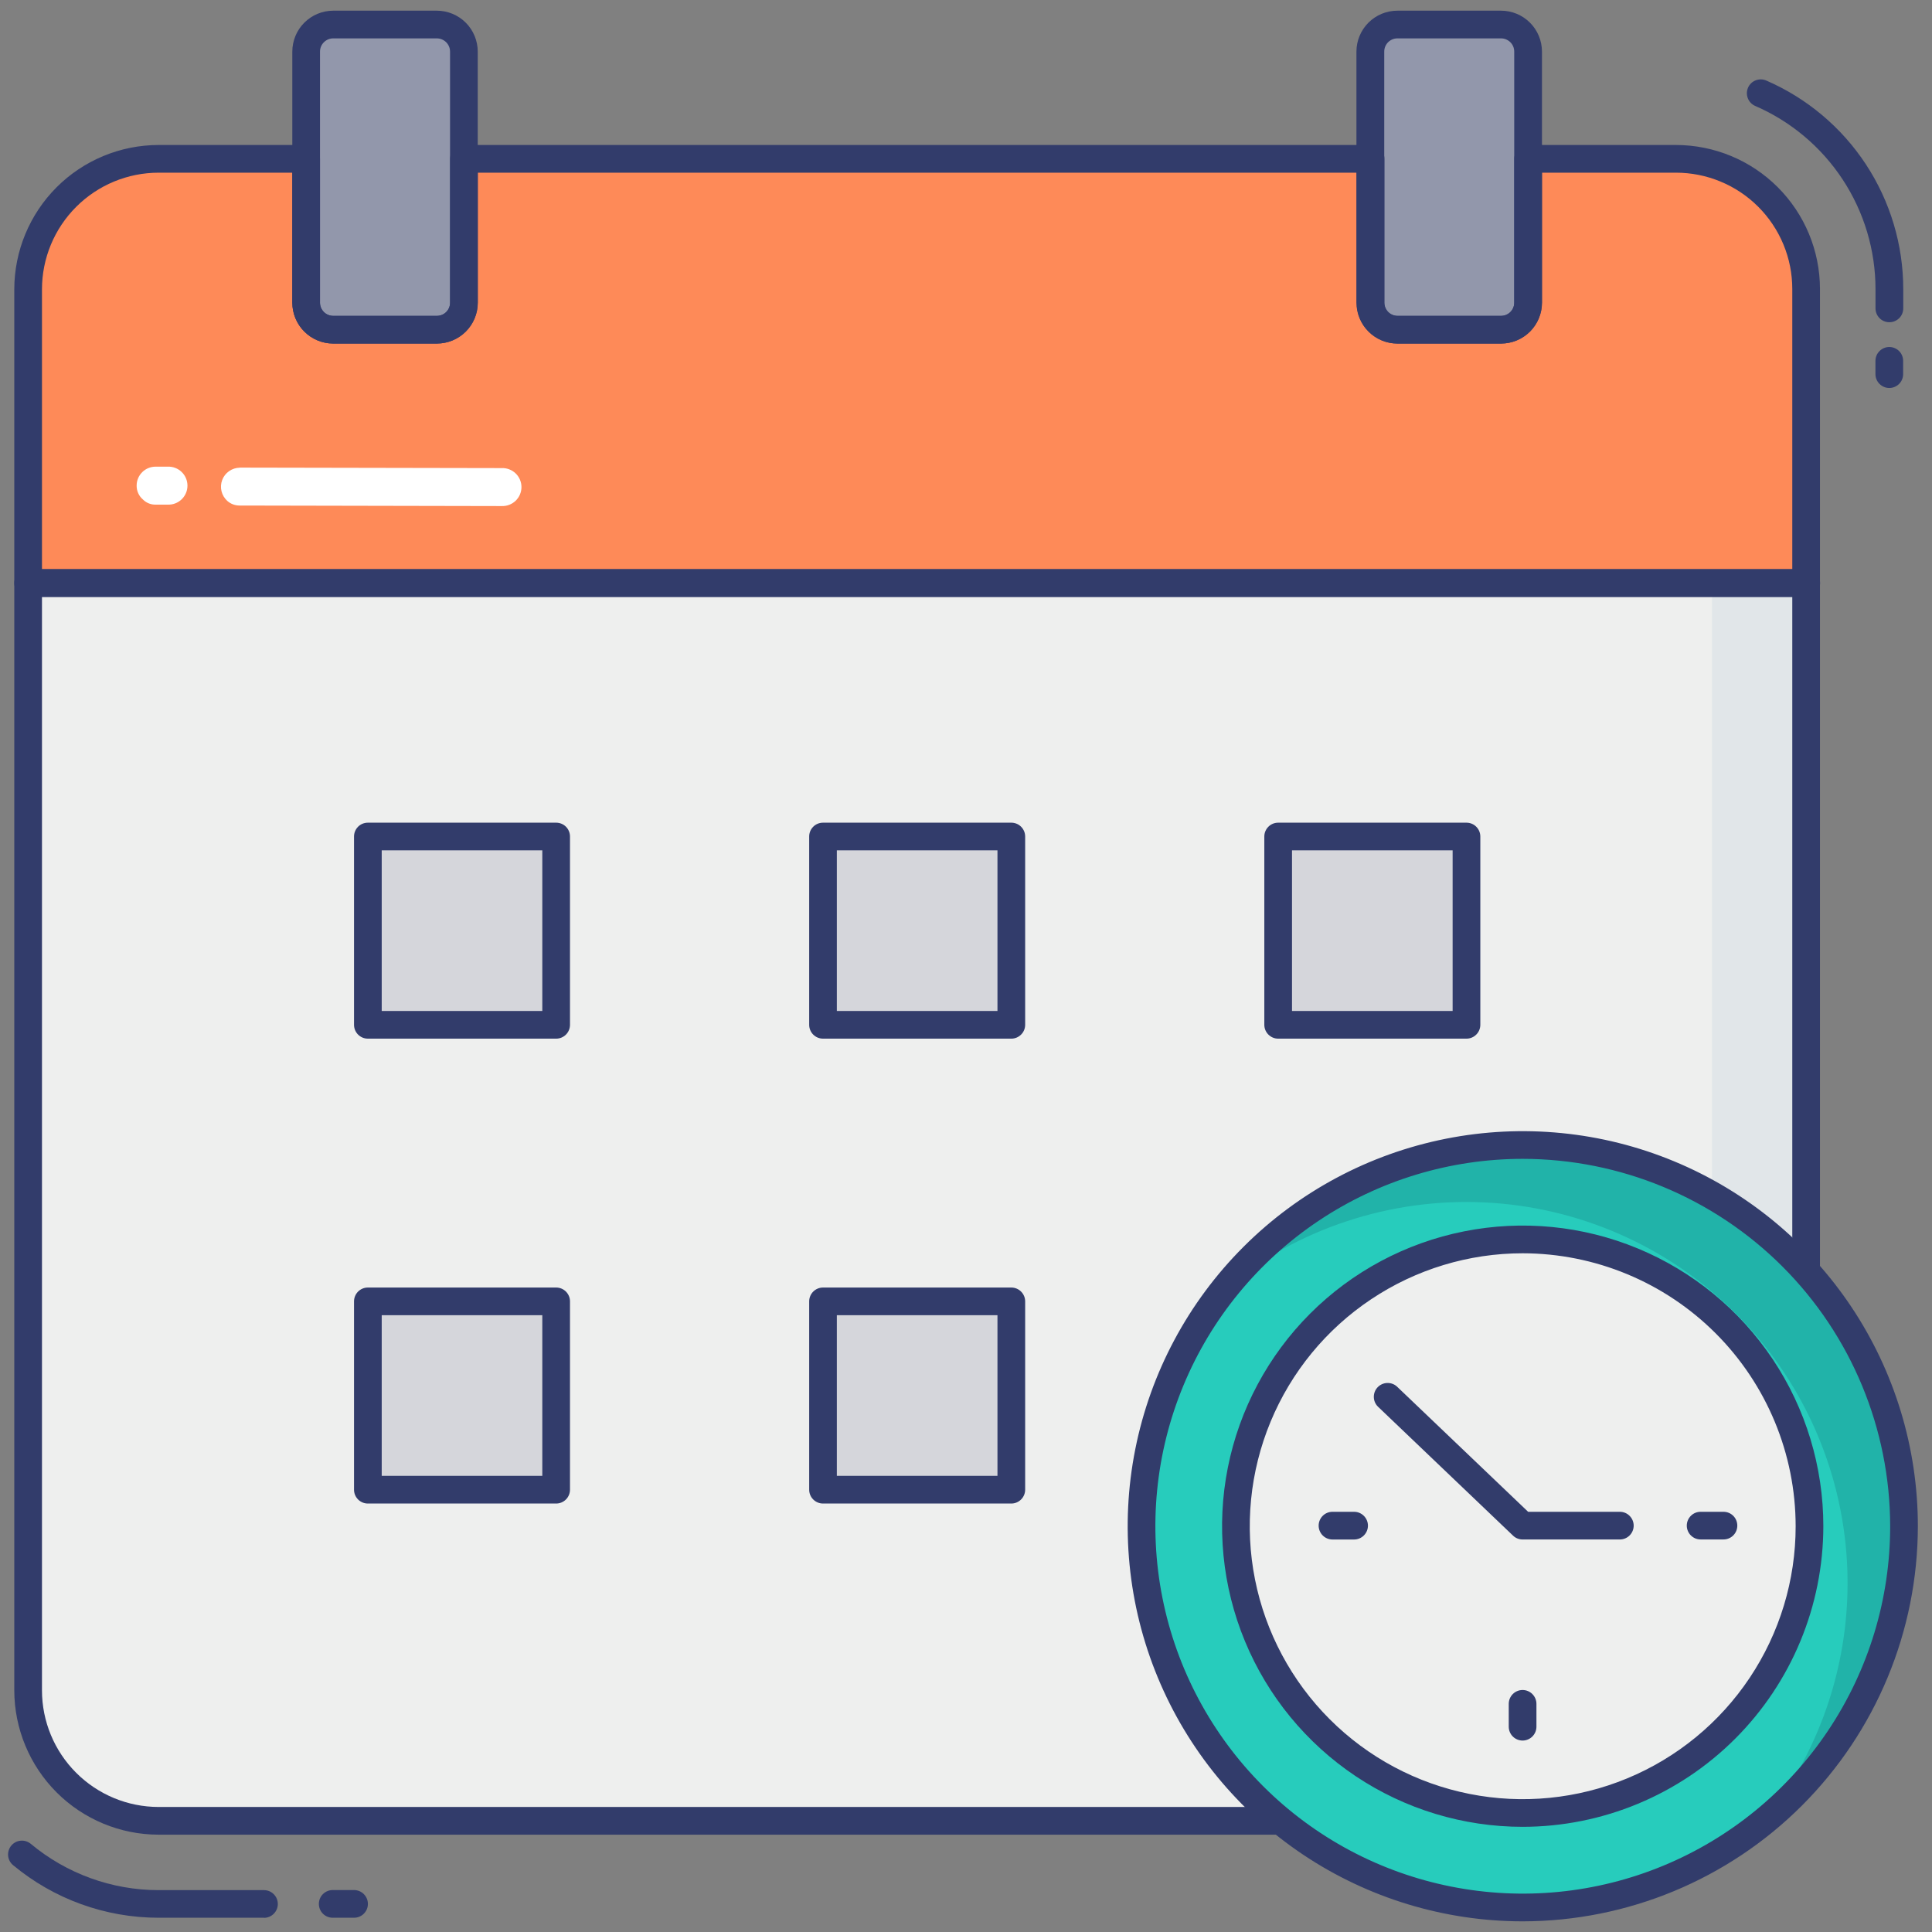<svg width="66" height="66" viewBox="0 0 66 66" fill="none" xmlns="http://www.w3.org/2000/svg">
<rect x="0" y="0" width="66" height="66" fill="#808080" stroke="none"/>
<path d="M61.7 19.918V43.444L43.746 62.202H5.416C4.235 62.201 3.102 61.732 2.266 60.896C1.431 60.061 0.961 58.928 0.961 57.746V19.918H61.7Z" fill="#EEEFEE"/>
<path d="M58.455 46.835L61.7 43.444V19.918H58.484V43.444L55.238 46.835H58.455Z" fill="#E1E6E9"/>
<path d="M61.7 9.872V19.918H0.961V9.881C0.961 8.7 1.431 7.567 2.266 6.731C3.102 5.896 4.235 5.426 5.416 5.426H10.458V10.339C10.458 10.584 10.556 10.819 10.729 10.992C10.902 11.165 11.137 11.262 11.382 11.262H14.927C15.172 11.262 15.407 11.165 15.58 10.992C15.753 10.819 15.85 10.584 15.85 10.339V5.426H46.82V10.339C46.82 10.584 46.918 10.819 47.091 10.992C47.264 11.165 47.499 11.262 47.744 11.262H51.28C51.524 11.262 51.759 11.165 51.932 10.992C52.106 10.819 52.203 10.584 52.203 10.339V5.426H57.254C57.838 5.426 58.416 5.541 58.956 5.764C59.495 5.988 59.985 6.315 60.398 6.728C60.811 7.141 61.138 7.631 61.362 8.17C61.585 8.71 61.7 9.288 61.7 9.872Z" fill="#FE8A58"/>
<path d="M61.708 20.391H61.699C61.574 20.39 61.454 20.339 61.367 20.25C61.279 20.161 61.23 20.041 61.23 19.916C61.231 19.791 61.281 19.671 61.37 19.583C61.459 19.495 61.578 19.445 61.703 19.445C61.828 19.445 61.948 19.495 62.037 19.583C62.126 19.671 62.176 19.791 62.176 19.916C62.177 20.041 62.128 20.161 62.04 20.25C61.953 20.339 61.833 20.39 61.708 20.391Z" fill="#323C6B"/>
<path d="M12.565 28.574H18.999V35.008H12.565V28.574Z" fill="#D5D6DB"/>
<path d="M18.999 35.482H12.567C12.441 35.482 12.321 35.432 12.232 35.343C12.144 35.255 12.094 35.134 12.094 35.009V28.576C12.094 28.451 12.144 28.331 12.232 28.242C12.321 28.153 12.441 28.104 12.567 28.104H18.999C19.125 28.104 19.245 28.153 19.334 28.242C19.422 28.331 19.472 28.451 19.472 28.576V35.009C19.472 35.134 19.422 35.255 19.334 35.343C19.245 35.432 19.125 35.482 18.999 35.482ZM13.04 34.536H18.526V29.049H13.04V34.536Z" fill="#323C6B"/>
<path d="M28.113 28.574H34.548V35.008H28.113V28.574Z" fill="#D5D6DB"/>
<path d="M34.548 35.482H28.116C27.99 35.482 27.87 35.432 27.781 35.343C27.692 35.255 27.643 35.134 27.643 35.009V28.576C27.643 28.451 27.692 28.331 27.781 28.242C27.87 28.153 27.99 28.104 28.116 28.104H34.548C34.673 28.104 34.794 28.153 34.882 28.242C34.971 28.331 35.021 28.451 35.021 28.576V35.009C35.021 35.134 34.971 35.255 34.882 35.343C34.794 35.432 34.673 35.482 34.548 35.482ZM28.588 34.536H34.075V29.049H28.588V34.536Z" fill="#323C6B"/>
<path d="M43.664 28.574H50.098V35.008H43.664V28.574Z" fill="#D5D6DB"/>
<path d="M50.097 35.482H43.664C43.539 35.482 43.419 35.432 43.33 35.343C43.241 35.255 43.191 35.134 43.191 35.009V28.576C43.191 28.451 43.241 28.331 43.33 28.242C43.419 28.153 43.539 28.104 43.664 28.104H50.097C50.222 28.104 50.343 28.153 50.431 28.242C50.52 28.331 50.57 28.451 50.57 28.576V35.009C50.57 35.134 50.52 35.255 50.431 35.343C50.343 35.432 50.222 35.482 50.097 35.482ZM44.137 34.536H49.624V29.049H44.137V34.536Z" fill="#323C6B"/>
<path d="M12.565 44.456H18.999V50.89H12.565V44.456Z" fill="#D5D6DB"/>
<path d="M18.999 51.363H12.567C12.441 51.363 12.321 51.313 12.232 51.224C12.144 51.136 12.094 51.015 12.094 50.89V44.457C12.094 44.332 12.144 44.212 12.232 44.123C12.321 44.034 12.441 43.984 12.567 43.984H18.999C19.125 43.984 19.245 44.034 19.334 44.123C19.422 44.212 19.472 44.332 19.472 44.457V50.89C19.472 51.015 19.422 51.136 19.334 51.224C19.245 51.313 19.125 51.363 18.999 51.363ZM13.04 50.417H18.526V44.93H13.04V50.417Z" fill="#323C6B"/>
<path d="M28.113 44.456H34.548V50.89H28.113V44.456Z" fill="#D5D6DB"/>
<path d="M34.548 51.363H28.116C27.99 51.363 27.87 51.313 27.781 51.224C27.692 51.136 27.643 51.015 27.643 50.89V44.457C27.643 44.332 27.692 44.212 27.781 44.123C27.87 44.034 27.99 43.984 28.116 43.984H34.548C34.673 43.984 34.794 44.034 34.882 44.123C34.971 44.212 35.021 44.332 35.021 44.457V50.89C35.021 51.015 34.971 51.136 34.882 51.224C34.794 51.313 34.673 51.363 34.548 51.363ZM28.588 50.417H34.075V44.93H28.588V50.417Z" fill="#323C6B"/>
<path d="M14.923 0.838H11.382C10.872 0.838 10.459 1.251 10.459 1.761V10.341C10.459 10.851 10.872 11.264 11.382 11.264H14.923C15.433 11.264 15.846 10.851 15.846 10.341V1.761C15.846 1.251 15.433 0.838 14.923 0.838Z" fill="#9297AB"/>
<path d="M14.923 11.737H11.383C11.013 11.737 10.658 11.59 10.396 11.328C10.134 11.066 9.987 10.711 9.986 10.341V1.761C9.987 1.391 10.134 1.036 10.396 0.774C10.658 0.513 11.013 0.365 11.383 0.365H14.923C15.293 0.365 15.649 0.513 15.911 0.774C16.172 1.036 16.32 1.391 16.32 1.761V10.341C16.32 10.711 16.172 11.066 15.911 11.328C15.649 11.59 15.293 11.737 14.923 11.737ZM11.383 1.311C11.264 1.311 11.149 1.359 11.065 1.443C10.98 1.527 10.932 1.642 10.932 1.761V10.341C10.932 10.461 10.98 10.575 11.065 10.66C11.149 10.744 11.264 10.791 11.383 10.791H14.923C15.043 10.791 15.157 10.744 15.242 10.66C15.326 10.575 15.374 10.461 15.374 10.341V1.761C15.374 1.642 15.326 1.527 15.242 1.443C15.157 1.359 15.043 1.311 14.923 1.311H11.383Z" fill="#323C6B"/>
<path d="M51.278 0.838H47.738C47.228 0.838 46.815 1.251 46.815 1.761V10.341C46.815 10.851 47.228 11.264 47.738 11.264H51.278C51.788 11.264 52.202 10.851 52.202 10.341V1.761C52.202 1.251 51.788 0.838 51.278 0.838Z" fill="#9297AB"/>
<path d="M51.278 11.737H47.738C47.554 11.738 47.372 11.702 47.203 11.632C47.033 11.562 46.879 11.459 46.749 11.329C46.619 11.2 46.516 11.046 46.445 10.876C46.375 10.707 46.338 10.525 46.338 10.341V1.761C46.338 1.578 46.375 1.396 46.445 1.227C46.516 1.057 46.619 0.903 46.749 0.773C46.879 0.644 47.033 0.541 47.203 0.471C47.372 0.401 47.554 0.365 47.738 0.365H51.278C51.648 0.365 52.003 0.512 52.266 0.774C52.528 1.036 52.675 1.391 52.676 1.761V10.341C52.675 10.712 52.528 11.067 52.266 11.329C52.003 11.59 51.648 11.737 51.278 11.737ZM47.738 1.311C47.618 1.311 47.504 1.359 47.419 1.443C47.335 1.528 47.288 1.642 47.288 1.761V10.341C47.288 10.461 47.335 10.575 47.419 10.66C47.504 10.744 47.618 10.791 47.738 10.791H51.278C51.397 10.791 51.512 10.744 51.596 10.66C51.681 10.575 51.728 10.461 51.728 10.341V1.761C51.728 1.642 51.681 1.528 51.596 1.443C51.512 1.359 51.397 1.311 51.278 1.311H47.738Z" fill="#323C6B"/>
<path d="M52.014 46.503C51.889 46.503 51.768 46.453 51.679 46.364C51.591 46.276 51.541 46.155 51.541 46.03V45.249C51.541 45.124 51.591 45.004 51.679 44.915C51.768 44.826 51.889 44.776 52.014 44.776C52.139 44.776 52.26 44.826 52.348 44.915C52.437 45.004 52.487 45.124 52.487 45.249V46.03C52.487 46.155 52.437 46.276 52.348 46.364C52.26 46.453 52.139 46.503 52.014 46.503Z" fill="#323C6B"/>
<path d="M12.095 65.513H11.366C11.24 65.513 11.12 65.463 11.031 65.375C10.942 65.286 10.893 65.166 10.893 65.04C10.893 64.915 10.942 64.795 11.031 64.706C11.12 64.617 11.24 64.567 11.366 64.567H12.095C12.22 64.567 12.341 64.617 12.429 64.706C12.518 64.795 12.568 64.915 12.568 65.04C12.568 65.166 12.518 65.286 12.429 65.375C12.341 65.463 12.22 65.513 12.095 65.513Z" fill="#323C6B"/>
<path d="M9.018 65.513H5.412C3.598 65.512 1.841 64.876 0.446 63.716C0.349 63.636 0.289 63.52 0.277 63.395C0.272 63.333 0.278 63.271 0.297 63.212C0.315 63.152 0.345 63.097 0.385 63.049C0.425 63.002 0.473 62.962 0.528 62.933C0.583 62.904 0.644 62.886 0.705 62.881C0.83 62.869 0.955 62.908 1.051 62.988C2.276 64.008 3.818 64.568 5.412 64.57H9.018C9.143 64.57 9.264 64.62 9.352 64.709C9.441 64.797 9.491 64.918 9.491 65.043C9.491 65.168 9.441 65.289 9.352 65.377C9.264 65.466 9.143 65.516 9.018 65.516V65.513Z" fill="#323C6B"/>
<path d="M64.541 13.254C64.416 13.254 64.296 13.204 64.207 13.115C64.118 13.026 64.068 12.906 64.068 12.781V12.328C64.068 12.202 64.118 12.082 64.207 11.993C64.296 11.904 64.416 11.854 64.541 11.854C64.667 11.854 64.787 11.904 64.876 11.993C64.965 12.082 65.014 12.202 65.014 12.328V12.781C65.014 12.906 64.965 13.026 64.876 13.115C64.787 13.204 64.667 13.254 64.541 13.254Z" fill="#323C6B"/>
<path d="M64.543 11.008C64.417 11.008 64.297 10.958 64.208 10.869C64.12 10.78 64.07 10.66 64.07 10.535V9.88C64.07 8.549 63.681 7.248 62.95 6.135C62.22 5.023 61.181 4.148 59.96 3.619C59.845 3.569 59.754 3.475 59.709 3.358C59.663 3.241 59.665 3.111 59.715 2.996C59.765 2.881 59.859 2.79 59.976 2.745C60.093 2.699 60.223 2.701 60.338 2.751C61.728 3.354 62.912 4.35 63.743 5.616C64.575 6.883 65.018 8.365 65.018 9.88V10.535C65.018 10.597 65.005 10.659 64.982 10.716C64.958 10.774 64.923 10.826 64.879 10.87C64.834 10.914 64.782 10.948 64.725 10.972C64.667 10.996 64.605 11.008 64.543 11.008Z" fill="#323C6B"/>
<path d="M61.7 20.391H0.961C0.836 20.391 0.716 20.341 0.627 20.252C0.538 20.164 0.488 20.043 0.488 19.918V9.882C0.49 8.575 1.01 7.322 1.933 6.398C2.857 5.474 4.11 4.955 5.417 4.953H10.459C10.584 4.953 10.704 5.003 10.793 5.092C10.882 5.18 10.931 5.301 10.931 5.426V10.339C10.931 10.459 10.979 10.573 11.063 10.658C11.148 10.742 11.262 10.79 11.382 10.79H14.927C15.047 10.79 15.161 10.742 15.246 10.658C15.331 10.573 15.378 10.459 15.378 10.339V5.426C15.378 5.301 15.428 5.18 15.517 5.092C15.606 5.003 15.726 4.953 15.851 4.953H46.821C46.946 4.953 47.066 5.003 47.155 5.092C47.244 5.18 47.294 5.301 47.294 5.426V10.339C47.294 10.459 47.342 10.573 47.426 10.658C47.511 10.742 47.625 10.79 47.745 10.79H51.28C51.399 10.79 51.514 10.742 51.598 10.658C51.683 10.573 51.73 10.459 51.73 10.339V5.426C51.73 5.301 51.78 5.18 51.869 5.092C51.957 5.003 52.078 4.953 52.203 4.953H57.255C58.559 4.955 59.809 5.473 60.731 6.396C61.653 7.318 62.172 8.568 62.173 9.872V19.918C62.173 20.043 62.124 20.164 62.035 20.252C61.946 20.341 61.826 20.391 61.7 20.391ZM1.434 19.445H61.227V9.872C61.227 9.35 61.125 8.834 60.925 8.352C60.725 7.87 60.433 7.432 60.064 7.063C59.695 6.694 59.257 6.401 58.775 6.202C58.293 6.002 57.776 5.899 57.255 5.899H52.676V10.339C52.676 10.71 52.528 11.064 52.267 11.326C52.005 11.588 51.65 11.735 51.28 11.736H47.744C47.374 11.735 47.019 11.588 46.757 11.326C46.495 11.065 46.347 10.71 46.347 10.339V5.899H16.323V10.339C16.323 10.71 16.175 11.065 15.914 11.326C15.652 11.588 15.297 11.735 14.926 11.736H11.382C11.012 11.735 10.657 11.588 10.395 11.326C10.133 11.064 9.986 10.71 9.986 10.339V5.899H5.417C4.361 5.9 3.349 6.32 2.602 7.067C1.855 7.813 1.435 8.826 1.434 9.882V19.445Z" fill="#323C6B"/>
<path d="M43.746 62.675H5.417C4.11 62.674 2.857 62.154 1.933 61.23C1.01 60.306 0.49 59.053 0.488 57.747V19.918C0.488 19.793 0.538 19.672 0.627 19.584C0.716 19.495 0.836 19.445 0.961 19.445H61.7C61.826 19.445 61.946 19.495 62.035 19.584C62.124 19.672 62.173 19.793 62.173 19.918V43.444C62.173 43.566 62.126 43.683 62.042 43.771L44.088 62.529C44.044 62.575 43.991 62.612 43.932 62.637C43.873 62.662 43.81 62.675 43.746 62.675ZM1.434 20.391V57.747C1.435 58.803 1.855 59.815 2.602 60.561C3.349 61.308 4.361 61.728 5.417 61.729H43.544L61.227 43.254V20.391H1.434Z" fill="#323C6B"/>
<path d="M52.02 65.163C59.213 65.163 65.044 59.332 65.044 52.139C65.044 44.946 59.213 39.115 52.02 39.115C44.827 39.115 38.996 44.946 38.996 52.139C38.996 59.332 44.827 65.163 52.02 65.163Z" fill="#27CCBC"/>
<path d="M65.039 52.137C65.041 54.069 64.612 55.978 63.784 57.724C62.956 59.469 61.75 61.009 60.252 62.23C62.265 59.721 63.277 56.556 63.095 53.344C62.912 50.133 61.547 47.103 59.264 44.838C56.98 42.573 53.938 41.233 50.725 41.077C47.513 40.921 44.356 41.959 41.863 43.992C43.549 41.887 45.848 40.357 48.441 39.614C51.034 38.872 53.794 38.953 56.339 39.847C58.884 40.742 61.088 42.405 62.647 44.606C64.205 46.808 65.041 49.44 65.039 52.137Z" fill="#21B3A9"/>
<path d="M52.02 61.936C57.431 61.936 61.817 57.55 61.817 52.139C61.817 46.728 57.431 42.342 52.02 42.342C46.609 42.342 42.223 46.728 42.223 52.139C42.223 57.55 46.609 61.936 52.02 61.936Z" fill="#EEEFEE"/>
<path d="M52.018 62.407C49.987 62.407 48.001 61.805 46.312 60.677C44.623 59.548 43.307 57.944 42.53 56.068C41.752 54.191 41.549 52.126 41.945 50.134C42.342 48.142 43.32 46.312 44.756 44.875C46.192 43.439 48.022 42.461 50.015 42.065C52.007 41.668 54.072 41.872 55.948 42.649C57.825 43.426 59.429 44.743 60.557 46.431C61.686 48.12 62.288 50.106 62.288 52.137C62.285 54.86 61.202 57.471 59.277 59.396C57.352 61.322 54.741 62.404 52.018 62.407ZM52.018 42.814C50.174 42.814 48.371 43.361 46.838 44.386C45.304 45.41 44.109 46.867 43.404 48.57C42.698 50.274 42.513 52.149 42.873 53.958C43.233 55.766 44.121 57.428 45.425 58.732C46.729 60.036 48.391 60.924 50.2 61.283C52.008 61.643 53.883 61.458 55.587 60.752C57.291 60.047 58.747 58.851 59.771 57.318C60.796 55.784 61.343 53.981 61.342 52.137C61.34 49.665 60.356 47.295 58.608 45.547C56.86 43.8 54.49 42.817 52.018 42.814Z" fill="#323C6B"/>
<path d="M52.014 59.46C51.889 59.46 51.768 59.41 51.679 59.321C51.591 59.233 51.541 59.112 51.541 58.987V58.206C51.541 58.081 51.591 57.961 51.679 57.872C51.768 57.783 51.889 57.733 52.014 57.733C52.139 57.733 52.26 57.783 52.348 57.872C52.437 57.961 52.487 58.081 52.487 58.206V58.987C52.487 59.112 52.437 59.233 52.348 59.321C52.26 59.41 52.139 59.46 52.014 59.46Z" fill="#323C6B"/>
<path d="M58.876 52.59H58.096C57.971 52.59 57.85 52.541 57.762 52.452C57.673 52.363 57.623 52.243 57.623 52.117C57.623 51.992 57.673 51.872 57.762 51.783C57.85 51.694 57.971 51.645 58.096 51.645H58.876C59.002 51.645 59.122 51.694 59.211 51.783C59.3 51.872 59.349 51.992 59.349 52.117C59.349 52.243 59.3 52.363 59.211 52.452C59.122 52.541 59.002 52.59 58.876 52.59Z" fill="#323C6B"/>
<path d="M46.258 52.592H45.52C45.394 52.592 45.274 52.542 45.185 52.453C45.097 52.364 45.047 52.244 45.047 52.118C45.047 51.993 45.097 51.873 45.185 51.784C45.274 51.695 45.394 51.645 45.52 51.645H46.258C46.383 51.645 46.503 51.695 46.592 51.784C46.681 51.873 46.731 51.993 46.731 52.118C46.731 52.244 46.681 52.364 46.592 52.453C46.503 52.542 46.383 52.592 46.258 52.592Z" fill="#323C6B"/>
<path d="M55.332 52.591H52.014C51.892 52.591 51.775 52.544 51.688 52.46L47.067 48.048C46.981 47.96 46.932 47.843 46.932 47.72C46.931 47.597 46.978 47.479 47.062 47.391C47.147 47.302 47.263 47.249 47.386 47.245C47.508 47.24 47.628 47.282 47.719 47.364L52.203 51.645H55.336C55.462 51.645 55.582 51.695 55.67 51.784C55.759 51.873 55.809 51.993 55.809 52.118C55.809 52.244 55.759 52.364 55.67 52.453C55.582 52.541 55.462 52.591 55.336 52.591H55.332Z" fill="#323C6B"/>
<path d="M52.019 65.636C49.35 65.636 46.741 64.844 44.521 63.361C42.302 61.878 40.572 59.77 39.551 57.304C38.529 54.838 38.262 52.124 38.783 49.506C39.304 46.888 40.589 44.483 42.477 42.596C44.364 40.708 46.769 39.423 49.387 38.902C52.005 38.381 54.719 38.648 57.185 39.67C59.651 40.691 61.759 42.421 63.242 44.64C64.725 46.86 65.517 49.469 65.517 52.138C65.513 55.717 64.09 59.148 61.559 61.679C59.029 64.209 55.598 65.632 52.019 65.636ZM52.019 39.588C49.537 39.588 47.111 40.324 45.047 41.703C42.983 43.083 41.374 45.043 40.425 47.336C39.475 49.629 39.226 52.153 39.711 54.587C40.195 57.022 41.391 59.258 43.146 61.014C44.901 62.769 47.137 63.964 49.572 64.448C52.007 64.932 54.53 64.684 56.823 63.734C59.117 62.784 61.077 61.175 62.456 59.111C63.835 57.047 64.571 54.621 64.571 52.138C64.567 48.811 63.244 45.62 60.891 43.267C58.537 40.914 55.347 39.591 52.019 39.588Z" fill="#323C6B"/>
<path d="M8.195 15.974L17.14 15.991C17.227 15.987 17.314 16.002 17.396 16.033C17.477 16.064 17.552 16.111 17.615 16.172C17.677 16.232 17.728 16.305 17.762 16.385C17.796 16.465 17.814 16.552 17.814 16.639C17.814 16.726 17.796 16.813 17.762 16.893C17.728 16.974 17.677 17.046 17.615 17.107C17.552 17.167 17.477 17.214 17.396 17.245C17.314 17.277 17.227 17.291 17.14 17.288L8.186 17.27C8.031 17.271 7.882 17.215 7.766 17.113C7.669 17.025 7.599 16.91 7.568 16.783C7.536 16.656 7.544 16.522 7.59 16.399C7.636 16.276 7.718 16.17 7.826 16.095C7.933 16.02 8.061 15.979 8.192 15.977L8.195 15.974Z" fill="white"/>
<path d="M5.735 17.239H5.319C5.24 17.241 5.161 17.227 5.087 17.198C5.013 17.169 4.946 17.126 4.89 17.07C4.818 17.011 4.761 16.936 4.723 16.852C4.684 16.767 4.666 16.675 4.668 16.582C4.669 16.412 4.738 16.249 4.859 16.129C4.98 16.009 5.144 15.942 5.314 15.942H5.73C5.818 15.938 5.905 15.953 5.986 15.984C6.068 16.015 6.142 16.062 6.205 16.123C6.268 16.183 6.318 16.256 6.352 16.336C6.387 16.417 6.404 16.503 6.404 16.59C6.404 16.678 6.387 16.764 6.352 16.844C6.318 16.925 6.268 16.997 6.205 17.058C6.142 17.118 6.068 17.166 5.986 17.197C5.905 17.228 5.818 17.242 5.73 17.239H5.735Z" fill="white"/>
</svg>

